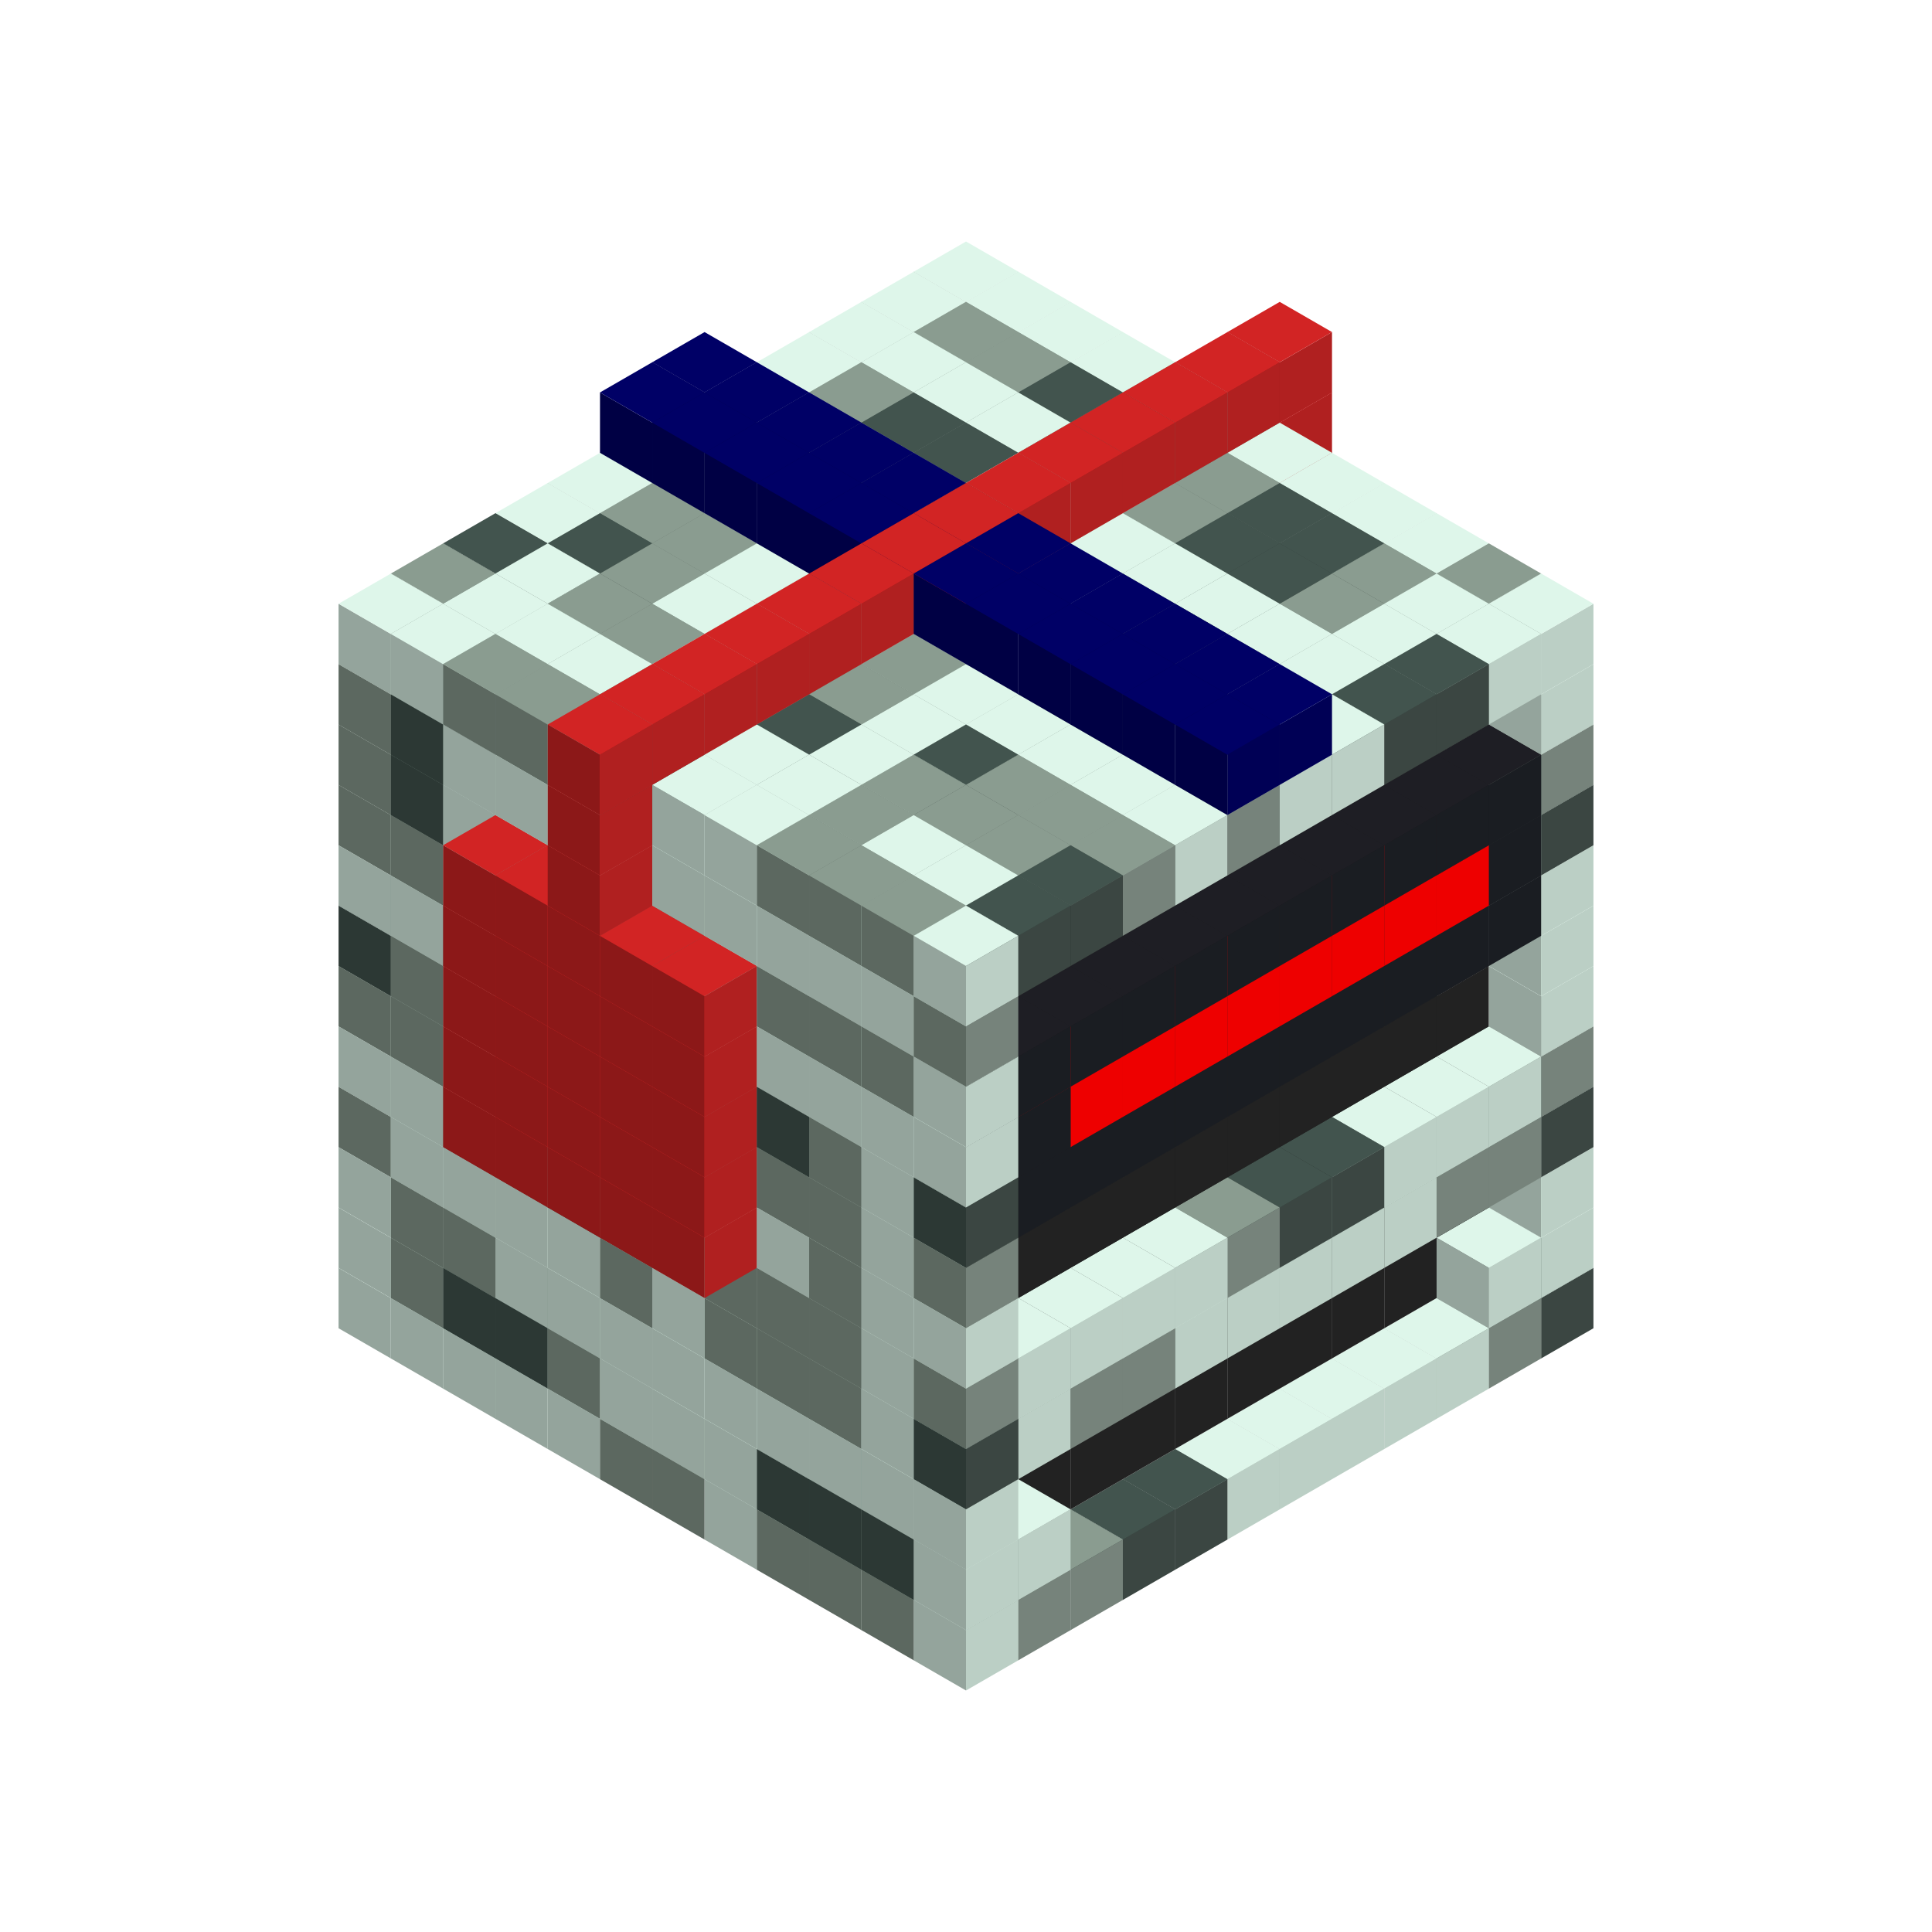
<svg width='600' height='600' viewBox='4436371 5550000 3200000 3200000' xmlns='http://www.w3.org/2000/svg' xmlns:xlink='http://www.w3.org/1999/xlink'>
<use xlink:href='#v-0x00000191-1' transform='translate(983738,3600000)'/>
<use xlink:href='#v-0x00000191-1' transform='translate(1070341,3650000)'/>
<use xlink:href='#v-0x00000191-1' transform='translate(1156944,3700000)'/>
<use xlink:href='#v-0x00000191-1' transform='translate(1243547,3750000)'/>
<use xlink:href='#v-0x00000191-1' transform='translate(1330150,3800000)'/>
<use xlink:href='#v-0x00000191-4' transform='translate(1416753,3850000)'/>
<use xlink:href='#v-0x00000191-4' transform='translate(1503356,3900000)'/>
<use xlink:href='#v-0x00000191-1' transform='translate(1589959,3950000)'/>
<use xlink:href='#v-0x00000191-4' transform='translate(1676562,4000000)'/>
<use xlink:href='#v-0x00000191-4' transform='translate(1763165,4050000)'/>
<use xlink:href='#v-0x00000191-4' transform='translate(1849768,4100000)'/>
<use xlink:href='#v-0x00000191-5' transform='translate(2889004,3600000)'/>
<use xlink:href='#v-0x00000191-4' transform='translate(2802401,3650000)'/>
<use xlink:href='#v-0x00000191-1' transform='translate(2715798,3700000)'/>
<use xlink:href='#v-0x00000191-1' transform='translate(2629195,3750000)'/>
<use xlink:href='#v-0x00000191-1' transform='translate(2542592,3800000)'/>
<use xlink:href='#v-0x00000191-1' transform='translate(2455989,3850000)'/>
<use xlink:href='#v-0x00000191-1' transform='translate(2369386,3900000)'/>
<use xlink:href='#v-0x00000191-5' transform='translate(2282783,3950000)'/>
<use xlink:href='#v-0x00000191-5' transform='translate(2196180,4000000)'/>
<use xlink:href='#v-0x00000191-4' transform='translate(2109577,4050000)'/>
<use xlink:href='#v-0x00000191-4' transform='translate(2022974,4100000)'/>
<use xlink:href='#v-0x00000191-1' transform='translate(1936371,4150000)'/>
<use xlink:href='#v-0x00000191-1' transform='translate(983738,3500000)'/>
<use xlink:href='#v-0x00000191-4' transform='translate(1070341,3550000)'/>
<use xlink:href='#v-0x00000191-5' transform='translate(1156944,3600000)'/>
<use xlink:href='#v-0x00000191-5' transform='translate(1243547,3650000)'/>
<use xlink:href='#v-0x00000191-4' transform='translate(1330150,3700000)'/>
<use xlink:href='#v-0x00000191-1' transform='translate(1416753,3750000)'/>
<use xlink:href='#v-0x00000191-1' transform='translate(1503356,3800000)'/>
<use xlink:href='#v-0x00000191-1' transform='translate(1589959,3850000)'/>
<use xlink:href='#v-0x00000191-5' transform='translate(1676562,3900000)'/>
<use xlink:href='#v-0x00000191-5' transform='translate(1763165,3950000)'/>
<use xlink:href='#v-0x00000191-2' transform='translate(2715798,3500000)'/>
<use xlink:href='#v-0x00000191-2' transform='translate(2629195,3550000)'/>
<use xlink:href='#v-0x00000191-2' transform='translate(2542592,3600000)'/>
<use xlink:href='#v-0x00000191-2' transform='translate(2455989,3650000)'/>
<use xlink:href='#v-0x00000191-2' transform='translate(2369386,3700000)'/>
<use xlink:href='#v-0x00000191-2' transform='translate(2282783,3750000)'/>
<use xlink:href='#v-0x00000191-2' transform='translate(2196180,3800000)'/>
<use xlink:href='#v-0x00000191-2' transform='translate(2109577,3850000)'/>
<use xlink:href='#v-0x00000191-2' transform='translate(2022974,3900000)'/>
<use xlink:href='#v-0x00000191-2' transform='translate(1936371,3950000)'/>
<use xlink:href='#v-0x00000191-5' transform='translate(1849768,4000000)'/>
<use xlink:href='#v-0x00000191-1' transform='translate(2889004,3500000)'/>
<use xlink:href='#v-0x00000191-1' transform='translate(2802401,3550000)'/>
<use xlink:href='#v-0x00000191-1' transform='translate(2022974,4000000)'/>
<use xlink:href='#v-0x00000191-1' transform='translate(1936371,4050000)'/>
<use xlink:href='#v-0x00000191-1' transform='translate(983738,3400000)'/>
<use xlink:href='#v-0x00000191-4' transform='translate(1070341,3450000)'/>
<use xlink:href='#v-0x00000191-4' transform='translate(1156944,3500000)'/>
<use xlink:href='#v-0x00000191-1' transform='translate(1243547,3550000)'/>
<use xlink:href='#v-0x00000191-1' transform='translate(1330150,3600000)'/>
<use xlink:href='#v-0x00000191-1' transform='translate(1416753,3650000)'/>
<use xlink:href='#v-0x00000191-1' transform='translate(1503356,3700000)'/>
<use xlink:href='#v-0x00000191-1' transform='translate(1589959,3750000)'/>
<use xlink:href='#v-0x00000191-1' transform='translate(1676562,3800000)'/>
<use xlink:href='#v-0x00000191-1' transform='translate(1763165,3850000)'/>
<use xlink:href='#v-0x00000191-2' transform='translate(2715798,3400000)'/>
<use xlink:href='#v-0x00000191-2' transform='translate(2629195,3450000)'/>
<use xlink:href='#v-0x00000191-2' transform='translate(2542592,3500000)'/>
<use xlink:href='#v-0x00000191-2' transform='translate(2455989,3550000)'/>
<use xlink:href='#v-0x00000191-2' transform='translate(2369386,3600000)'/>
<use xlink:href='#v-0x00000191-2' transform='translate(2282783,3650000)'/>
<use xlink:href='#v-0x00000191-2' transform='translate(2196180,3700000)'/>
<use xlink:href='#v-0x00000191-2' transform='translate(2109577,3750000)'/>
<use xlink:href='#v-0x00000191-2' transform='translate(2022974,3800000)'/>
<use xlink:href='#v-0x00000191-2' transform='translate(1936371,3850000)'/>
<use xlink:href='#v-0x00000191-1' transform='translate(1849768,3900000)'/>
<use xlink:href='#v-0x00000191-1' transform='translate(2889004,3400000)'/>
<use xlink:href='#v-0x00000191-1' transform='translate(1936371,3950000)'/>
<use xlink:href='#v-0x00000191-4' transform='translate(983738,3300000)'/>
<use xlink:href='#v-0x00000191-1' transform='translate(1070341,3350000)'/>
<use xlink:href='#v-0x00000191-1' transform='translate(1156944,3400000)'/>
<use xlink:href='#v-0x00000191-1' transform='translate(1243547,3450000)'/>
<use xlink:href='#v-0x00000191-1' transform='translate(1330150,3500000)'/>
<use xlink:href='#v-0x00000191-4' transform='translate(1416753,3550000)'/>
<use xlink:href='#v-0x00000191-1' transform='translate(1503356,3600000)'/>
<use xlink:href='#v-0x00000191-4' transform='translate(1589959,3650000)'/>
<use xlink:href='#v-0x00000191-4' transform='translate(1676562,3700000)'/>
<use xlink:href='#v-0x00000191-4' transform='translate(1763165,3750000)'/>
<use xlink:href='#v-0x00000191-2' transform='translate(2715798,3300000)'/>
<use xlink:href='#v-0x00000191-2' transform='translate(2629195,3350000)'/>
<use xlink:href='#v-0x00000191-2' transform='translate(2542592,3400000)'/>
<use xlink:href='#v-0x00000191-2' transform='translate(2455989,3450000)'/>
<use xlink:href='#v-0x00000191-2' transform='translate(2369386,3500000)'/>
<use xlink:href='#v-0x00000191-2' transform='translate(2282783,3550000)'/>
<use xlink:href='#v-0x00000191-2' transform='translate(2196180,3600000)'/>
<use xlink:href='#v-0x00000191-2' transform='translate(2109577,3650000)'/>
<use xlink:href='#v-0x00000191-2' transform='translate(2022974,3700000)'/>
<use xlink:href='#v-0x00000191-2' transform='translate(1936371,3750000)'/>
<use xlink:href='#v-0x00000191-1' transform='translate(1849768,3800000)'/>
<use xlink:href='#v-0x00000191-5' transform='translate(2889004,3300000)'/>
<use xlink:href='#v-0x00000191-4' transform='translate(2802401,3350000)'/>
<use xlink:href='#v-0x00000191-4' transform='translate(2715798,3400000)'/>
<use xlink:href='#v-0x00000191-1' transform='translate(2629195,3450000)'/>
<use xlink:href='#v-0x00000191-1' transform='translate(2542592,3500000)'/>
<use xlink:href='#v-0x00000191-1' transform='translate(2455989,3550000)'/>
<use xlink:href='#v-0x00000191-1' transform='translate(2369386,3600000)'/>
<use xlink:href='#v-0x00000191-1' transform='translate(2282783,3650000)'/>
<use xlink:href='#v-0x00000191-4' transform='translate(2196180,3700000)'/>
<use xlink:href='#v-0x00000191-4' transform='translate(2109577,3750000)'/>
<use xlink:href='#v-0x00000191-1' transform='translate(2022974,3800000)'/>
<use xlink:href='#v-0x00000191-5' transform='translate(1936371,3850000)'/>
<use xlink:href='#v-0x00000191-1' transform='translate(983738,3200000)'/>
<use xlink:href='#v-0x00000191-1' transform='translate(1070341,3250000)'/>
<use xlink:href='#v-0x00000191-4' transform='translate(1156944,3300000)'/>
<use xlink:href='#v-0x00000191-4' transform='translate(1243547,3350000)'/>
<use xlink:href='#v-0x00000191-5' transform='translate(1330150,3400000)'/>
<use xlink:href='#v-0x00000191-4' transform='translate(1416753,3450000)'/>
<use xlink:href='#v-0x00000191-1' transform='translate(1503356,3500000)'/>
<use xlink:href='#v-0x00000191-4' transform='translate(1589959,3550000)'/>
<use xlink:href='#v-0x00000191-4' transform='translate(1676562,3600000)'/>
<use xlink:href='#v-0x00000191-4' transform='translate(1763165,3650000)'/>
<use xlink:href='#v-0x00000191-2' transform='translate(2715798,3200000)'/>
<use xlink:href='#v-0x00000191-2' transform='translate(2629195,3250000)'/>
<use xlink:href='#v-0x00000191-2' transform='translate(2542592,3300000)'/>
<use xlink:href='#v-0x00000191-2' transform='translate(2455989,3350000)'/>
<use xlink:href='#v-0x00000191-2' transform='translate(2369386,3400000)'/>
<use xlink:href='#v-0x00000191-2' transform='translate(2282783,3450000)'/>
<use xlink:href='#v-0x00000191-2' transform='translate(2196180,3500000)'/>
<use xlink:href='#v-0x00000191-2' transform='translate(2109577,3550000)'/>
<use xlink:href='#v-0x00000191-2' transform='translate(2022974,3600000)'/>
<use xlink:href='#v-0x00000191-2' transform='translate(1936371,3650000)'/>
<use xlink:href='#v-0x00000191-1' transform='translate(1849768,3700000)'/>
<use xlink:href='#v-0x00000191-4' transform='translate(2889004,3200000)'/>
<use xlink:href='#v-0x00000191-1' transform='translate(2802401,3250000)'/>
<use xlink:href='#v-0x00000191-1' transform='translate(2715798,3300000)'/>
<use xlink:href='#v-0x00000191-1' transform='translate(2629195,3350000)'/>
<use xlink:href='#v-0x00000191-5' transform='translate(2542592,3400000)'/>
<use xlink:href='#v-0x00000191-5' transform='translate(2455989,3450000)'/>
<use xlink:href='#v-0x00000191-4' transform='translate(2369386,3500000)'/>
<use xlink:href='#v-0x00000191-1' transform='translate(2282783,3550000)'/>
<use xlink:href='#v-0x00000191-1' transform='translate(2196180,3600000)'/>
<use xlink:href='#v-0x00000191-1' transform='translate(2109577,3650000)'/>
<use xlink:href='#v-0x00000191-1' transform='translate(2022974,3700000)'/>
<use xlink:href='#v-0x00000191-4' transform='translate(1936371,3750000)'/>
<use xlink:href='#v-0x00000191-4' transform='translate(983738,3100000)'/>
<use xlink:href='#v-0x00000191-4' transform='translate(1070341,3150000)'/>
<use xlink:href='#v-0x00000191-1' transform='translate(1156944,3200000)'/>
<use xlink:href='#v-0x00000191-9' transform='translate(2282783,2650000)'/>
<use xlink:href='#v-0x00000191-4' transform='translate(1243547,3250000)'/>
<use xlink:href='#v-0x00000191-9' transform='translate(1156944,3300000)'/>
<use xlink:href='#v-0x00000191-9' transform='translate(2369386,2700000)'/>
<use xlink:href='#v-0x00000191-4' transform='translate(1330150,3300000)'/>
<use xlink:href='#v-0x00000191-9' transform='translate(1243547,3350000)'/>
<use xlink:href='#v-0x00000191-9' transform='translate(2455989,2750000)'/>
<use xlink:href='#v-0x00000191-4' transform='translate(1416753,3350000)'/>
<use xlink:href='#v-0x00000191-9' transform='translate(1330150,3400000)'/>
<use xlink:href='#v-0x00000191-9' transform='translate(2542592,2800000)'/>
<use xlink:href='#v-0x00000191-1' transform='translate(1503356,3400000)'/>
<use xlink:href='#v-0x00000191-9' transform='translate(1416753,3450000)'/>
<use xlink:href='#v-0x00000191-9' transform='translate(2629195,2850000)'/>
<use xlink:href='#v-0x00000191-1' transform='translate(1589959,3450000)'/>
<use xlink:href='#v-0x00000191-9' transform='translate(1503356,3500000)'/>
<use xlink:href='#v-0x00000191-1' transform='translate(1676562,3500000)'/>
<use xlink:href='#v-0x00000191-4' transform='translate(1763165,3550000)'/>
<use xlink:href='#v-0x00000191-2' transform='translate(2715798,3100000)'/>
<use xlink:href='#v-0x00000191-2' transform='translate(2629195,3150000)'/>
<use xlink:href='#v-0x00000191-2' transform='translate(2542592,3200000)'/>
<use xlink:href='#v-0x00000191-2' transform='translate(2455989,3250000)'/>
<use xlink:href='#v-0x00000191-2' transform='translate(2369386,3300000)'/>
<use xlink:href='#v-0x00000191-2' transform='translate(2282783,3350000)'/>
<use xlink:href='#v-0x00000191-2' transform='translate(2196180,3400000)'/>
<use xlink:href='#v-0x00000191-2' transform='translate(2109577,3450000)'/>
<use xlink:href='#v-0x00000191-2' transform='translate(2022974,3500000)'/>
<use xlink:href='#v-0x00000191-2' transform='translate(1936371,3550000)'/>
<use xlink:href='#v-0x00000191-1' transform='translate(1849768,3600000)'/>
<use xlink:href='#v-0x00000191-1' transform='translate(2889004,3100000)'/>
<use xlink:href='#v-0x00000191-1' transform='translate(1936371,3650000)'/>
<use xlink:href='#v-0x00000191-5' transform='translate(983738,3000000)'/>
<use xlink:href='#v-0x00000191-4' transform='translate(1070341,3050000)'/>
<use xlink:href='#v-0x00000191-1' transform='translate(1156944,3100000)'/>
<use xlink:href='#v-0x00000191-9' transform='translate(2282783,2550000)'/>
<use xlink:href='#v-0x00000191-1' transform='translate(1243547,3150000)'/>
<use xlink:href='#v-0x00000191-9' transform='translate(1156944,3200000)'/>
<use xlink:href='#v-0x00000191-9' transform='translate(2369386,2600000)'/>
<use xlink:href='#v-0x00000191-4' transform='translate(1330150,3200000)'/>
<use xlink:href='#v-0x00000191-9' transform='translate(1243547,3250000)'/>
<use xlink:href='#v-0x00000191-9' transform='translate(2455989,2650000)'/>
<use xlink:href='#v-0x00000191-1' transform='translate(1416753,3250000)'/>
<use xlink:href='#v-0x00000191-9' transform='translate(1330150,3300000)'/>
<use xlink:href='#v-0x00000191-9' transform='translate(2542592,2700000)'/>
<use xlink:href='#v-0x00000191-1' transform='translate(1503356,3300000)'/>
<use xlink:href='#v-0x00000191-9' transform='translate(1416753,3350000)'/>
<use xlink:href='#v-0x00000191-9' transform='translate(2629195,2750000)'/>
<use xlink:href='#v-0x00000191-4' transform='translate(1589959,3350000)'/>
<use xlink:href='#v-0x00000191-9' transform='translate(1503356,3400000)'/>
<use xlink:href='#v-0x00000191-4' transform='translate(1676562,3400000)'/>
<use xlink:href='#v-0x00000191-4' transform='translate(1763165,3450000)'/>
<use xlink:href='#v-0x00000191-2' transform='translate(2715798,3000000)'/>
<use xlink:href='#v-0x00000191-2' transform='translate(2629195,3050000)'/>
<use xlink:href='#v-0x00000191-2' transform='translate(2542592,3100000)'/>
<use xlink:href='#v-0x00000191-2' transform='translate(2455989,3150000)'/>
<use xlink:href='#v-0x00000191-2' transform='translate(2369386,3200000)'/>
<use xlink:href='#v-0x00000191-2' transform='translate(2282783,3250000)'/>
<use xlink:href='#v-0x00000191-2' transform='translate(2196180,3300000)'/>
<use xlink:href='#v-0x00000191-2' transform='translate(2109577,3350000)'/>
<use xlink:href='#v-0x00000191-2' transform='translate(2022974,3400000)'/>
<use xlink:href='#v-0x00000191-2' transform='translate(1936371,3450000)'/>
<use xlink:href='#v-0x00000191-1' transform='translate(1849768,3500000)'/>
<use xlink:href='#v-0x00000191-1' transform='translate(2889004,3000000)'/>
<use xlink:href='#v-0x00000191-4' transform='translate(1936371,3550000)'/>
<use xlink:href='#v-0x00000191-1' transform='translate(983738,2900000)'/>
<use xlink:href='#v-0x00000191-1' transform='translate(1070341,2950000)'/>
<use xlink:href='#v-0x00000191-4' transform='translate(1156944,3000000)'/>
<use xlink:href='#v-0x00000191-9' transform='translate(2282783,2450000)'/>
<use xlink:href='#v-0x00000191-1' transform='translate(1243547,3050000)'/>
<use xlink:href='#v-0x00000191-9' transform='translate(1156944,3100000)'/>
<use xlink:href='#v-0x00000191-9' transform='translate(2369386,2500000)'/>
<use xlink:href='#v-0x00000191-1' transform='translate(1330150,3100000)'/>
<use xlink:href='#v-0x00000191-9' transform='translate(1243547,3150000)'/>
<use xlink:href='#v-0x00000191-9' transform='translate(2455989,2550000)'/>
<use xlink:href='#v-0x00000191-1' transform='translate(1416753,3150000)'/>
<use xlink:href='#v-0x00000191-9' transform='translate(1330150,3200000)'/>
<use xlink:href='#v-0x00000191-9' transform='translate(2542592,2600000)'/>
<use xlink:href='#v-0x00000191-1' transform='translate(1503356,3200000)'/>
<use xlink:href='#v-0x00000191-9' transform='translate(1416753,3250000)'/>
<use xlink:href='#v-0x00000191-9' transform='translate(2629195,2650000)'/>
<use xlink:href='#v-0x00000191-4' transform='translate(1589959,3250000)'/>
<use xlink:href='#v-0x00000191-9' transform='translate(1503356,3300000)'/>
<use xlink:href='#v-0x00000191-5' transform='translate(1676562,3300000)'/>
<use xlink:href='#v-0x00000191-4' transform='translate(1763165,3350000)'/>
<use xlink:href='#v-0x00000191-2' transform='translate(2715798,2900000)'/>
<use xlink:href='#v-0x00000191-2' transform='translate(2629195,2950000)'/>
<use xlink:href='#v-0x00000191-2' transform='translate(2542592,3000000)'/>
<use xlink:href='#v-0x00000191-2' transform='translate(2455989,3050000)'/>
<use xlink:href='#v-0x00000191-2' transform='translate(2369386,3100000)'/>
<use xlink:href='#v-0x00000191-2' transform='translate(2282783,3150000)'/>
<use xlink:href='#v-0x00000191-2' transform='translate(2196180,3200000)'/>
<use xlink:href='#v-0x00000191-2' transform='translate(2109577,3250000)'/>
<use xlink:href='#v-0x00000191-2' transform='translate(2022974,3300000)'/>
<use xlink:href='#v-0x00000191-2' transform='translate(1936371,3350000)'/>
<use xlink:href='#v-0x00000191-1' transform='translate(1849768,3400000)'/>
<use xlink:href='#v-0x00000191-1' transform='translate(2889004,2900000)'/>
<use xlink:href='#v-0x00000191-6' transform='translate(2802401,2950000)'/>
<use xlink:href='#v-0x00000191-6' transform='translate(2715798,3000000)'/>
<use xlink:href='#v-0x00000191-6' transform='translate(2629195,3050000)'/>
<use xlink:href='#v-0x00000191-6' transform='translate(2542592,3100000)'/>
<use xlink:href='#v-0x00000191-6' transform='translate(2455989,3150000)'/>
<use xlink:href='#v-0x00000191-6' transform='translate(2369386,3200000)'/>
<use xlink:href='#v-0x00000191-6' transform='translate(2282783,3250000)'/>
<use xlink:href='#v-0x00000191-6' transform='translate(2196180,3300000)'/>
<use xlink:href='#v-0x00000191-6' transform='translate(2109577,3350000)'/>
<use xlink:href='#v-0x00000191-6' transform='translate(2022974,3400000)'/>
<use xlink:href='#v-0x00000191-5' transform='translate(1936371,3450000)'/>
<use xlink:href='#v-0x00000191-4' transform='translate(983738,2800000)'/>
<use xlink:href='#v-0x00000191-4' transform='translate(1070341,2850000)'/>
<use xlink:href='#v-0x00000191-1' transform='translate(1156944,2900000)'/>
<use xlink:href='#v-0x00000191-9' transform='translate(2282783,2350000)'/>
<use xlink:href='#v-0x00000191-1' transform='translate(1243547,2950000)'/>
<use xlink:href='#v-0x00000191-9' transform='translate(1156944,3000000)'/>
<use xlink:href='#v-0x00000191-9' transform='translate(2369386,2400000)'/>
<use xlink:href='#v-0x00000191-4' transform='translate(1330150,3000000)'/>
<use xlink:href='#v-0x00000191-9' transform='translate(1243547,3050000)'/>
<use xlink:href='#v-0x00000191-9' transform='translate(2455989,2450000)'/>
<use xlink:href='#v-0x00000191-4' transform='translate(1416753,3050000)'/>
<use xlink:href='#v-0x00000191-9' transform='translate(1330150,3100000)'/>
<use xlink:href='#v-0x00000191-9' transform='translate(2542592,2500000)'/>
<use xlink:href='#v-0x00000191-1' transform='translate(1503356,3100000)'/>
<use xlink:href='#v-0x00000191-9' transform='translate(1416753,3150000)'/>
<use xlink:href='#v-0x00000191-9' transform='translate(2629195,2550000)'/>
<use xlink:href='#v-0x00000191-1' transform='translate(1589959,3150000)'/>
<use xlink:href='#v-0x00000191-9' transform='translate(1503356,3200000)'/>
<use xlink:href='#v-0x00000191-1' transform='translate(1676562,3200000)'/>
<use xlink:href='#v-0x00000191-1' transform='translate(1763165,3250000)'/>
<use xlink:href='#v-0x00000191-2' transform='translate(2715798,2800000)'/>
<use xlink:href='#v-0x00000191-2' transform='translate(2629195,2850000)'/>
<use xlink:href='#v-0x00000191-2' transform='translate(2542592,2900000)'/>
<use xlink:href='#v-0x00000191-2' transform='translate(2455989,2950000)'/>
<use xlink:href='#v-0x00000191-2' transform='translate(2369386,3000000)'/>
<use xlink:href='#v-0x00000191-2' transform='translate(2282783,3050000)'/>
<use xlink:href='#v-0x00000191-2' transform='translate(2196180,3100000)'/>
<use xlink:href='#v-0x00000191-2' transform='translate(2109577,3150000)'/>
<use xlink:href='#v-0x00000191-2' transform='translate(2022974,3200000)'/>
<use xlink:href='#v-0x00000191-2' transform='translate(1936371,3250000)'/>
<use xlink:href='#v-0x00000191-1' transform='translate(1849768,3300000)'/>
<use xlink:href='#v-0x00000191-5' transform='translate(2889004,2800000)'/>
<use xlink:href='#v-0x00000191-6' transform='translate(2802401,2850000)'/>
<use xlink:href='#v-0x00000191-7' transform='translate(2715798,2900000)'/>
<use xlink:href='#v-0x00000191-7' transform='translate(2629195,2950000)'/>
<use xlink:href='#v-0x00000191-7' transform='translate(2542592,3000000)'/>
<use xlink:href='#v-0x00000191-7' transform='translate(2455989,3050000)'/>
<use xlink:href='#v-0x00000191-7' transform='translate(2369386,3100000)'/>
<use xlink:href='#v-0x00000191-7' transform='translate(2282783,3150000)'/>
<use xlink:href='#v-0x00000191-7' transform='translate(2196180,3200000)'/>
<use xlink:href='#v-0x00000191-7' transform='translate(2109577,3250000)'/>
<use xlink:href='#v-0x00000191-6' transform='translate(2022974,3300000)'/>
<use xlink:href='#v-0x00000191-1' transform='translate(1936371,3350000)'/>
<use xlink:href='#v-0x00000191-4' transform='translate(983738,2700000)'/>
<use xlink:href='#v-0x00000191-5' transform='translate(1070341,2750000)'/>
<use xlink:href='#v-0x00000191-1' transform='translate(1156944,2800000)'/>
<use xlink:href='#v-0x00000191-9' transform='translate(2282783,2250000)'/>
<use xlink:href='#v-0x00000191-1' transform='translate(1243547,2850000)'/>
<use xlink:href='#v-0x00000191-9' transform='translate(1156944,2900000)'/>
<use xlink:href='#v-0x00000191-9' transform='translate(2369386,2300000)'/>
<use xlink:href='#v-0x00000191-5' transform='translate(1330150,2900000)'/>
<use xlink:href='#v-0x00000191-9' transform='translate(1243547,2950000)'/>
<use xlink:href='#v-0x00000191-9' transform='translate(2455989,2350000)'/>
<use xlink:href='#v-0x00000191-4' transform='translate(1416753,2950000)'/>
<use xlink:href='#v-0x00000191-9' transform='translate(1330150,3000000)'/>
<use xlink:href='#v-0x00000191-9' transform='translate(2542592,2400000)'/>
<use xlink:href='#v-0x00000191-4' transform='translate(1503356,3000000)'/>
<use xlink:href='#v-0x00000191-9' transform='translate(1416753,3050000)'/>
<use xlink:href='#v-0x00000191-9' transform='translate(2629195,2450000)'/>
<use xlink:href='#v-0x00000191-1' transform='translate(1589959,3050000)'/>
<use xlink:href='#v-0x00000191-9' transform='translate(1503356,3100000)'/>
<use xlink:href='#v-0x00000191-4' transform='translate(1676562,3100000)'/>
<use xlink:href='#v-0x00000191-4' transform='translate(1763165,3150000)'/>
<use xlink:href='#v-0x00000191-2' transform='translate(2715798,2700000)'/>
<use xlink:href='#v-0x00000191-2' transform='translate(2629195,2750000)'/>
<use xlink:href='#v-0x00000191-2' transform='translate(2542592,2800000)'/>
<use xlink:href='#v-0x00000191-2' transform='translate(2455989,2850000)'/>
<use xlink:href='#v-0x00000191-2' transform='translate(2369386,2900000)'/>
<use xlink:href='#v-0x00000191-2' transform='translate(2282783,2950000)'/>
<use xlink:href='#v-0x00000191-2' transform='translate(2196180,3000000)'/>
<use xlink:href='#v-0x00000191-2' transform='translate(2109577,3050000)'/>
<use xlink:href='#v-0x00000191-2' transform='translate(2022974,3100000)'/>
<use xlink:href='#v-0x00000191-2' transform='translate(1936371,3150000)'/>
<use xlink:href='#v-0x00000191-4' transform='translate(1849768,3200000)'/>
<use xlink:href='#v-0x00000191-4' transform='translate(2889004,2700000)'/>
<use xlink:href='#v-0x00000191-6' transform='translate(2802401,2750000)'/>
<use xlink:href='#v-0x00000191-6' transform='translate(2715798,2800000)'/>
<use xlink:href='#v-0x00000191-6' transform='translate(2629195,2850000)'/>
<use xlink:href='#v-0x00000191-6' transform='translate(2542592,2900000)'/>
<use xlink:href='#v-0x00000191-6' transform='translate(2455989,2950000)'/>
<use xlink:href='#v-0x00000191-6' transform='translate(2369386,3000000)'/>
<use xlink:href='#v-0x00000191-6' transform='translate(2282783,3050000)'/>
<use xlink:href='#v-0x00000191-6' transform='translate(2196180,3100000)'/>
<use xlink:href='#v-0x00000191-6' transform='translate(2109577,3150000)'/>
<use xlink:href='#v-0x00000191-6' transform='translate(2022974,3200000)'/>
<use xlink:href='#v-0x00000191-1' transform='translate(1936371,3250000)'/>
<use xlink:href='#v-0x00000191-4' transform='translate(983738,2600000)'/>
<use xlink:href='#v-0x00000191-5' transform='translate(1070341,2650000)'/>
<use xlink:href='#v-0x00000191-1' transform='translate(1156944,2700000)'/>
<use xlink:href='#v-0x00000191-1' transform='translate(1243547,2750000)'/>
<use xlink:href='#v-0x00000191-1' transform='translate(1330150,2800000)'/>
<use xlink:href='#v-0x00000191-9' transform='translate(2455989,2250000)'/>
<use xlink:href='#v-0x00000191-1' transform='translate(1416753,2850000)'/>
<use xlink:href='#v-0x00000191-9' transform='translate(1330150,2900000)'/>
<use xlink:href='#v-0x00000191-1' transform='translate(1503356,2900000)'/>
<use xlink:href='#v-0x00000191-1' transform='translate(1589959,2950000)'/>
<use xlink:href='#v-0x00000191-1' transform='translate(1676562,3000000)'/>
<use xlink:href='#v-0x00000191-1' transform='translate(1763165,3050000)'/>
<use xlink:href='#v-0x00000191-2' transform='translate(2715798,2600000)'/>
<use xlink:href='#v-0x00000191-2' transform='translate(2629195,2650000)'/>
<use xlink:href='#v-0x00000191-2' transform='translate(2542592,2700000)'/>
<use xlink:href='#v-0x00000191-2' transform='translate(2455989,2750000)'/>
<use xlink:href='#v-0x00000191-2' transform='translate(2369386,2800000)'/>
<use xlink:href='#v-0x00000191-2' transform='translate(2282783,2850000)'/>
<use xlink:href='#v-0x00000191-2' transform='translate(2196180,2900000)'/>
<use xlink:href='#v-0x00000191-2' transform='translate(2109577,2950000)'/>
<use xlink:href='#v-0x00000191-2' transform='translate(2022974,3000000)'/>
<use xlink:href='#v-0x00000191-2' transform='translate(1936371,3050000)'/>
<use xlink:href='#v-0x00000191-1' transform='translate(1849768,3100000)'/>
<use xlink:href='#v-0x00000191-1' transform='translate(2889004,2600000)'/>
<use xlink:href='#v-0x00000191-4' transform='translate(1936371,3150000)'/>
<use xlink:href='#v-0x00000191-1' transform='translate(1936371,1950000)'/>
<use xlink:href='#v-0x00000191-1' transform='translate(1849768,2000000)'/>
<use xlink:href='#v-0x00000191-1' transform='translate(1763165,2050000)'/>
<use xlink:href='#v-0x00000191-1' transform='translate(1676562,2100000)'/>
<use xlink:href='#v-0x00000191-1' transform='translate(1589959,2150000)'/>
<use xlink:href='#v-0x00000191-1' transform='translate(1503356,2200000)'/>
<use xlink:href='#v-0x00000191-1' transform='translate(1416753,2250000)'/>
<use xlink:href='#v-0x00000191-1' transform='translate(1330150,2300000)'/>
<use xlink:href='#v-0x00000191-1' transform='translate(1243547,2350000)'/>
<use xlink:href='#v-0x00000191-5' transform='translate(1156944,2400000)'/>
<use xlink:href='#v-0x00000191-4' transform='translate(1070341,2450000)'/>
<use xlink:href='#v-0x00000191-1' transform='translate(983738,2500000)'/>
<use xlink:href='#v-0x00000191-1' transform='translate(2022974,2000000)'/>
<use xlink:href='#v-0x00000191-4' transform='translate(1936371,2050000)'/>
<use xlink:href='#v-0x00000191-1' transform='translate(1849768,2100000)'/>
<use xlink:href='#v-0x00000191-4' transform='translate(1763165,2150000)'/>
<use xlink:href='#v-0x00000191-4' transform='translate(1676562,2200000)'/>
<use xlink:href='#v-0x00000191-4' transform='translate(1589959,2250000)'/>
<use xlink:href='#v-0x00000191-4' transform='translate(1503356,2300000)'/>
<use xlink:href='#v-0x00000191-4' transform='translate(1416753,2350000)'/>
<use xlink:href='#v-0x00000191-5' transform='translate(1330150,2400000)'/>
<use xlink:href='#v-0x00000191-1' transform='translate(1243547,2450000)'/>
<use xlink:href='#v-0x00000191-1' transform='translate(1156944,2500000)'/>
<use xlink:href='#v-0x00000191-1' transform='translate(1070341,2550000)'/>
<use xlink:href='#v-0x00000191-1' transform='translate(2109577,2050000)'/>
<use xlink:href='#v-0x00000191-4' transform='translate(2022974,2100000)'/>
<use xlink:href='#v-0x00000191-1' transform='translate(1936371,2150000)'/>
<use xlink:href='#v-0x00000191-5' transform='translate(1849768,2200000)'/>
<use xlink:href='#v-0x00000191-4' transform='translate(1763165,2250000)'/>
<use xlink:href='#v-0x00000191-1' transform='translate(1676562,2300000)'/>
<use xlink:href='#v-0x00000191-1' transform='translate(1589959,2350000)'/>
<use xlink:href='#v-0x00000191-4' transform='translate(1503356,2400000)'/>
<use xlink:href='#v-0x00000191-4' transform='translate(1416753,2450000)'/>
<use xlink:href='#v-0x00000191-4' transform='translate(1330150,2500000)'/>
<use xlink:href='#v-0x00000191-1' transform='translate(1243547,2550000)'/>
<use xlink:href='#v-0x00000191-4' transform='translate(1156944,2600000)'/>
<use xlink:href='#v-0x00000191-1' transform='translate(2196180,2100000)'/>
<use xlink:href='#v-0x00000191-5' transform='translate(2109577,2150000)'/>
<use xlink:href='#v-0x00000191-1' transform='translate(2022974,2200000)'/>
<use xlink:href='#v-0x00000191-5' transform='translate(1936371,2250000)'/>
<use xlink:href='#v-0x00000191-4' transform='translate(1849768,2300000)'/>
<use xlink:href='#v-0x00000191-1' transform='translate(1763165,2350000)'/>
<use xlink:href='#v-0x00000191-1' transform='translate(1676562,2400000)'/>
<use xlink:href='#v-0x00000191-1' transform='translate(1589959,2450000)'/>
<use xlink:href='#v-0x00000191-1' transform='translate(1503356,2500000)'/>
<use xlink:href='#v-0x00000191-4' transform='translate(1416753,2550000)'/>
<use xlink:href='#v-0x00000191-1' transform='translate(1330150,2600000)'/>
<use xlink:href='#v-0x00000191-4' transform='translate(1243547,2650000)'/>
<use xlink:href='#v-0x00000191-4' transform='translate(2282783,2150000)'/>
<use xlink:href='#v-0x00000191-5' transform='translate(2196180,2200000)'/>
<use xlink:href='#v-0x00000191-4' transform='translate(2109577,2250000)'/>
<use xlink:href='#v-0x00000191-1' transform='translate(2022974,2300000)'/>
<use xlink:href='#v-0x00000191-5' transform='translate(1936371,2350000)'/>
<use xlink:href='#v-0x00000191-5' transform='translate(1849768,2400000)'/>
<use xlink:href='#v-0x00000191-4' transform='translate(1763165,2450000)'/>
<use xlink:href='#v-0x00000191-1' transform='translate(1676562,2500000)'/>
<use xlink:href='#v-0x00000191-1' transform='translate(1589959,2550000)'/>
<use xlink:href='#v-0x00000191-1' transform='translate(1503356,2600000)'/>
<use xlink:href='#v-0x00000191-4' transform='translate(1416753,2650000)'/>
<use xlink:href='#v-0x00000191-4' transform='translate(1330150,2700000)'/>
<use xlink:href='#v-0x00000191-9' transform='translate(2455989,2150000)'/>
<use xlink:href='#v-0x00000191-4' transform='translate(2369386,2200000)'/>
<use xlink:href='#v-0x00000191-4' transform='translate(2282783,2250000)'/>
<use xlink:href='#v-0x00000191-1' transform='translate(2196180,2300000)'/>
<use xlink:href='#v-0x00000191-1' transform='translate(2109577,2350000)'/>
<use xlink:href='#v-0x00000191-5' transform='translate(2022974,2400000)'/>
<use xlink:href='#v-0x00000191-5' transform='translate(1936371,2450000)'/>
<use xlink:href='#v-0x00000191-4' transform='translate(1849768,2500000)'/>
<use xlink:href='#v-0x00000191-1' transform='translate(1763165,2550000)'/>
<use xlink:href='#v-0x00000191-4' transform='translate(1676562,2600000)'/>
<use xlink:href='#v-0x00000191-4' transform='translate(1589959,2650000)'/>
<use xlink:href='#v-0x00000191-1' transform='translate(1503356,2700000)'/>
<use xlink:href='#v-0x00000191-5' transform='translate(1416753,2750000)'/>
<use xlink:href='#v-0x00000191-9' transform='translate(1330150,2800000)'/>
<use xlink:href='#v-0x00000191-1' transform='translate(2455989,2250000)'/>
<use xlink:href='#v-0x00000191-4' transform='translate(2369386,2300000)'/>
<use xlink:href='#v-0x00000191-4' transform='translate(2282783,2350000)'/>
<use xlink:href='#v-0x00000191-1' transform='translate(2196180,2400000)'/>
<use xlink:href='#v-0x00000191-1' transform='translate(2109577,2450000)'/>
<use xlink:href='#v-0x00000191-1' transform='translate(2022974,2500000)'/>
<use xlink:href='#v-0x00000191-1' transform='translate(1936371,2550000)'/>
<use xlink:href='#v-0x00000191-4' transform='translate(1849768,2600000)'/>
<use xlink:href='#v-0x00000191-4' transform='translate(1763165,2650000)'/>
<use xlink:href='#v-0x00000191-5' transform='translate(1676562,2700000)'/>
<use xlink:href='#v-0x00000191-1' transform='translate(1589959,2750000)'/>
<use xlink:href='#v-0x00000191-1' transform='translate(1503356,2800000)'/>
<use xlink:href='#v-0x00000191-1' transform='translate(2542592,2300000)'/>
<use xlink:href='#v-0x00000191-5' transform='translate(2455989,2350000)'/>
<use xlink:href='#v-0x00000191-5' transform='translate(2369386,2400000)'/>
<use xlink:href='#v-0x00000191-1' transform='translate(2282783,2450000)'/>
<use xlink:href='#v-0x00000191-4' transform='translate(2196180,2500000)'/>
<use xlink:href='#v-0x00000191-1' transform='translate(2109577,2550000)'/>
<use xlink:href='#v-0x00000191-1' transform='translate(2022974,2600000)'/>
<use xlink:href='#v-0x00000191-1' transform='translate(1936371,2650000)'/>
<use xlink:href='#v-0x00000191-1' transform='translate(1849768,2700000)'/>
<use xlink:href='#v-0x00000191-1' transform='translate(1763165,2750000)'/>
<use xlink:href='#v-0x00000191-1' transform='translate(1676562,2800000)'/>
<use xlink:href='#v-0x00000191-1' transform='translate(1589959,2850000)'/>
<use xlink:href='#v-0x00000191-1' transform='translate(2629195,2350000)'/>
<use xlink:href='#v-0x00000191-5' transform='translate(2542592,2400000)'/>
<use xlink:href='#v-0x00000191-5' transform='translate(2455989,2450000)'/>
<use xlink:href='#v-0x00000191-1' transform='translate(2369386,2500000)'/>
<use xlink:href='#v-0x00000191-5' transform='translate(2282783,2550000)'/>
<use xlink:href='#v-0x00000191-5' transform='translate(2196180,2600000)'/>
<use xlink:href='#v-0x00000191-4' transform='translate(2109577,2650000)'/>
<use xlink:href='#v-0x00000191-1' transform='translate(2022974,2700000)'/>
<use xlink:href='#v-0x00000191-5' transform='translate(1936371,2750000)'/>
<use xlink:href='#v-0x00000191-4' transform='translate(1849768,2800000)'/>
<use xlink:href='#v-0x00000191-4' transform='translate(1763165,2850000)'/>
<use xlink:href='#v-0x00000191-4' transform='translate(1676562,2900000)'/>
<use xlink:href='#v-0x00000191-1' transform='translate(2715798,2400000)'/>
<use xlink:href='#v-0x00000191-4' transform='translate(2629195,2450000)'/>
<use xlink:href='#v-0x00000191-4' transform='translate(2542592,2500000)'/>
<use xlink:href='#v-0x00000191-1' transform='translate(2455989,2550000)'/>
<use xlink:href='#v-0x00000191-4' transform='translate(2369386,2600000)'/>
<use xlink:href='#v-0x00000191-4' transform='translate(2282783,2650000)'/>
<use xlink:href='#v-0x00000191-4' transform='translate(2196180,2700000)'/>
<use xlink:href='#v-0x00000191-1' transform='translate(2109577,2750000)'/>
<use xlink:href='#v-0x00000191-4' transform='translate(2022974,2800000)'/>
<use xlink:href='#v-0x00000191-4' transform='translate(1936371,2850000)'/>
<use xlink:href='#v-0x00000191-1' transform='translate(1849768,2900000)'/>
<use xlink:href='#v-0x00000191-4' transform='translate(1763165,2950000)'/>
<use xlink:href='#v-0x00000191-4' transform='translate(2802401,2450000)'/>
<use xlink:href='#v-0x00000191-1' transform='translate(2715798,2500000)'/>
<use xlink:href='#v-0x00000191-1' transform='translate(2629195,2550000)'/>
<use xlink:href='#v-0x00000191-1' transform='translate(2542592,2600000)'/>
<use xlink:href='#v-0x00000191-1' transform='translate(2455989,2650000)'/>
<use xlink:href='#v-0x00000191-1' transform='translate(2369386,2700000)'/>
<use xlink:href='#v-0x00000191-1' transform='translate(2282783,2750000)'/>
<use xlink:href='#v-0x00000191-1' transform='translate(2196180,2800000)'/>
<use xlink:href='#v-0x00000191-4' transform='translate(2109577,2850000)'/>
<use xlink:href='#v-0x00000191-4' transform='translate(2022974,2900000)'/>
<use xlink:href='#v-0x00000191-1' transform='translate(1936371,2950000)'/>
<use xlink:href='#v-0x00000191-4' transform='translate(1849768,3000000)'/>
<use xlink:href='#v-0x00000191-1' transform='translate(2889004,2500000)'/>
<use xlink:href='#v-0x00000191-1' transform='translate(2802401,2550000)'/>
<use xlink:href='#v-0x00000191-5' transform='translate(2715798,2600000)'/>
<use xlink:href='#v-0x00000191-5' transform='translate(2629195,2650000)'/>
<use xlink:href='#v-0x00000191-1' transform='translate(2542592,2700000)'/>
<use xlink:href='#v-0x00000191-1' transform='translate(2455989,2750000)'/>
<use xlink:href='#v-0x00000191-4' transform='translate(2369386,2800000)'/>
<use xlink:href='#v-0x00000191-1' transform='translate(2282783,2850000)'/>
<use xlink:href='#v-0x00000191-4' transform='translate(2196180,2900000)'/>
<use xlink:href='#v-0x00000191-5' transform='translate(2109577,2950000)'/>
<use xlink:href='#v-0x00000191-5' transform='translate(2022974,3000000)'/>
<use xlink:href='#v-0x00000191-1' transform='translate(1936371,3050000)'/>
<use xlink:href='#v-0x00000191-8' transform='translate(1503356,2100000)'/>
<use xlink:href='#v-0x00000191-8' transform='translate(1416753,2150000)'/>
<use xlink:href='#v-0x00000191-8' transform='translate(1589959,2150000)'/>
<use xlink:href='#v-0x00000191-8' transform='translate(1503356,2200000)'/>
<use xlink:href='#v-0x00000191-8' transform='translate(1676562,2200000)'/>
<use xlink:href='#v-0x00000191-8' transform='translate(1589959,2250000)'/>
<use xlink:href='#v-0x00000191-8' transform='translate(1763165,2250000)'/>
<use xlink:href='#v-0x00000191-8' transform='translate(1676562,2300000)'/>
<use xlink:href='#v-0x00000191-8' transform='translate(1849768,2300000)'/>
<use xlink:href='#v-0x00000191-8' transform='translate(1763165,2350000)'/>
<use xlink:href='#v-0x00000191-9' transform='translate(2455989,2050000)'/>
<use xlink:href='#v-0x00000191-9' transform='translate(2369386,2100000)'/>
<use xlink:href='#v-0x00000191-9' transform='translate(2282783,2150000)'/>
<use xlink:href='#v-0x00000191-9' transform='translate(2196180,2200000)'/>
<use xlink:href='#v-0x00000191-9' transform='translate(2109577,2250000)'/>
<use xlink:href='#v-0x00000191-9' transform='translate(2022974,2300000)'/>
<use xlink:href='#v-0x00000191-9' transform='translate(1936371,2350000)'/>
<use xlink:href='#v-0x00000191-9' transform='translate(1849768,2400000)'/>
<use xlink:href='#v-0x00000191-9' transform='translate(1763165,2450000)'/>
<use xlink:href='#v-0x00000191-9' transform='translate(1676562,2500000)'/>
<use xlink:href='#v-0x00000191-9' transform='translate(1589959,2550000)'/>
<use xlink:href='#v-0x00000191-9' transform='translate(1503356,2600000)'/>
<use xlink:href='#v-0x00000191-9' transform='translate(1416753,2650000)'/>
<use xlink:href='#v-0x00000191-9' transform='translate(1330150,2700000)'/>
<use xlink:href='#v-0x00000191-8' transform='translate(2022974,2400000)'/>
<use xlink:href='#v-0x00000191-8' transform='translate(1936371,2450000)'/>
<use xlink:href='#v-0x00000191-8' transform='translate(2109577,2450000)'/>
<use xlink:href='#v-0x00000191-8' transform='translate(2022974,2500000)'/>
<use xlink:href='#v-0x00000191-8' transform='translate(2196180,2500000)'/>
<use xlink:href='#v-0x00000191-8' transform='translate(2109577,2550000)'/>
<use xlink:href='#v-0x00000191-8' transform='translate(2282783,2550000)'/>
<use xlink:href='#v-0x00000191-8' transform='translate(2196180,2600000)'/>
<use xlink:href='#v-0x00000191-8' transform='translate(2369386,2600000)'/>
<use xlink:href='#v-0x00000191-8' transform='translate(2282783,2650000)'/>
<use xlink:href='#v-0x00000191-8' transform='translate(2455989,2650000)'/>
<use xlink:href='#v-0x00000191-8' transform='translate(2369386,2700000)'/>
<defs>
<g id='v-0x00000191-1'>
<polygon points='4100000,4100000 4100000,4200000 4013397,4150000 4013397,4050000' fill='#94a49c'/>
<polygon points='4100000,4100000 4100000,4200000 4186602,4150000 4186602,4050000' fill='#bbcfc5'/>
<polygon points='4100000,4100000 4013397,4050000 4100000,4000000 4186602,4050000' fill='#def6ea'/>
</g>
<g id='v-0x00000191-2'>
<polygon points='4100000,4100000 4100000,4200000 4013397,4150000 4013397,4050000' fill='#181818'/>
<polygon points='4100000,4100000 4100000,4200000 4186602,4150000 4186602,4050000' fill='#222222'/>
<polygon points='4100000,4100000 4013397,4050000 4100000,4000000 4186602,4050000' fill='#242424'/>
</g>
<g id='v-0x00000191-3'>
<polygon points='4100000,4100000 4100000,4200000 4013397,4150000 4013397,4050000' fill='#0c0c0c'/>
<polygon points='4100000,4100000 4100000,4200000 4186602,4150000 4186602,4050000' fill='#111111'/>
<polygon points='4100000,4100000 4013397,4050000 4100000,4000000 4186602,4050000' fill='#121212'/>
</g>
<g id='v-0x00000191-4'>
<polygon points='4100000,4100000 4100000,4200000 4013397,4150000 4013397,4050000' fill='#5c6860'/>
<polygon points='4100000,4100000 4100000,4200000 4186602,4150000 4186602,4050000' fill='#76837b'/>
<polygon points='4100000,4100000 4013397,4050000 4100000,4000000 4186602,4050000' fill='#8a9c90'/>
</g>
<g id='v-0x00000191-5'>
<polygon points='4100000,4100000 4100000,4200000 4013397,4150000 4013397,4050000' fill='#2c3834'/>
<polygon points='4100000,4100000 4100000,4200000 4186602,4150000 4186602,4050000' fill='#3b4642'/>
<polygon points='4100000,4100000 4013397,4050000 4100000,4000000 4186602,4050000' fill='#42544e'/>
</g>
<g id='v-0x00000191-6'>
<polygon points='4100000,4100000 4100000,4200000 4013397,4150000 4013397,4050000' fill='#141418'/>
<polygon points='4100000,4100000 4100000,4200000 4186602,4150000 4186602,4050000' fill='#1a1d22'/>
<polygon points='4100000,4100000 4013397,4050000 4100000,4000000 4186602,4050000' fill='#1e1e24'/>
</g>
<g id='v-0x00000191-7'>
<polygon points='4100000,4100000 4100000,4200000 4013397,4150000 4013397,4050000' fill='#bc0000'/>
<polygon points='4100000,4100000 4100000,4200000 4186602,4150000 4186602,4050000' fill='#ee0000'/>
<polygon points='4100000,4100000 4013397,4050000 4100000,4000000 4186602,4050000' fill='#ff0000'/>
</g>
<g id='v-0x00000191-8'>
<polygon points='4100000,4100000 4100000,4200000 4013397,4150000 4013397,4050000' fill='#000044'/>
<polygon points='4100000,4100000 4100000,4200000 4186602,4150000 4186602,4050000' fill='#000055'/>
<polygon points='4100000,4100000 4013397,4050000 4100000,4000000 4186602,4050000' fill='#000066'/>
</g>
<g id='v-0x00000191-9'>
<polygon points='4100000,4100000 4100000,4200000 4013397,4150000 4013397,4050000' fill='#8c1818'/>
<polygon points='4100000,4100000 4100000,4200000 4186602,4150000 4186602,4050000' fill='#b02020'/>
<polygon points='4100000,4100000 4013397,4050000 4100000,4000000 4186602,4050000' fill='#d22424'/>
</g>
</defs>
</svg>
